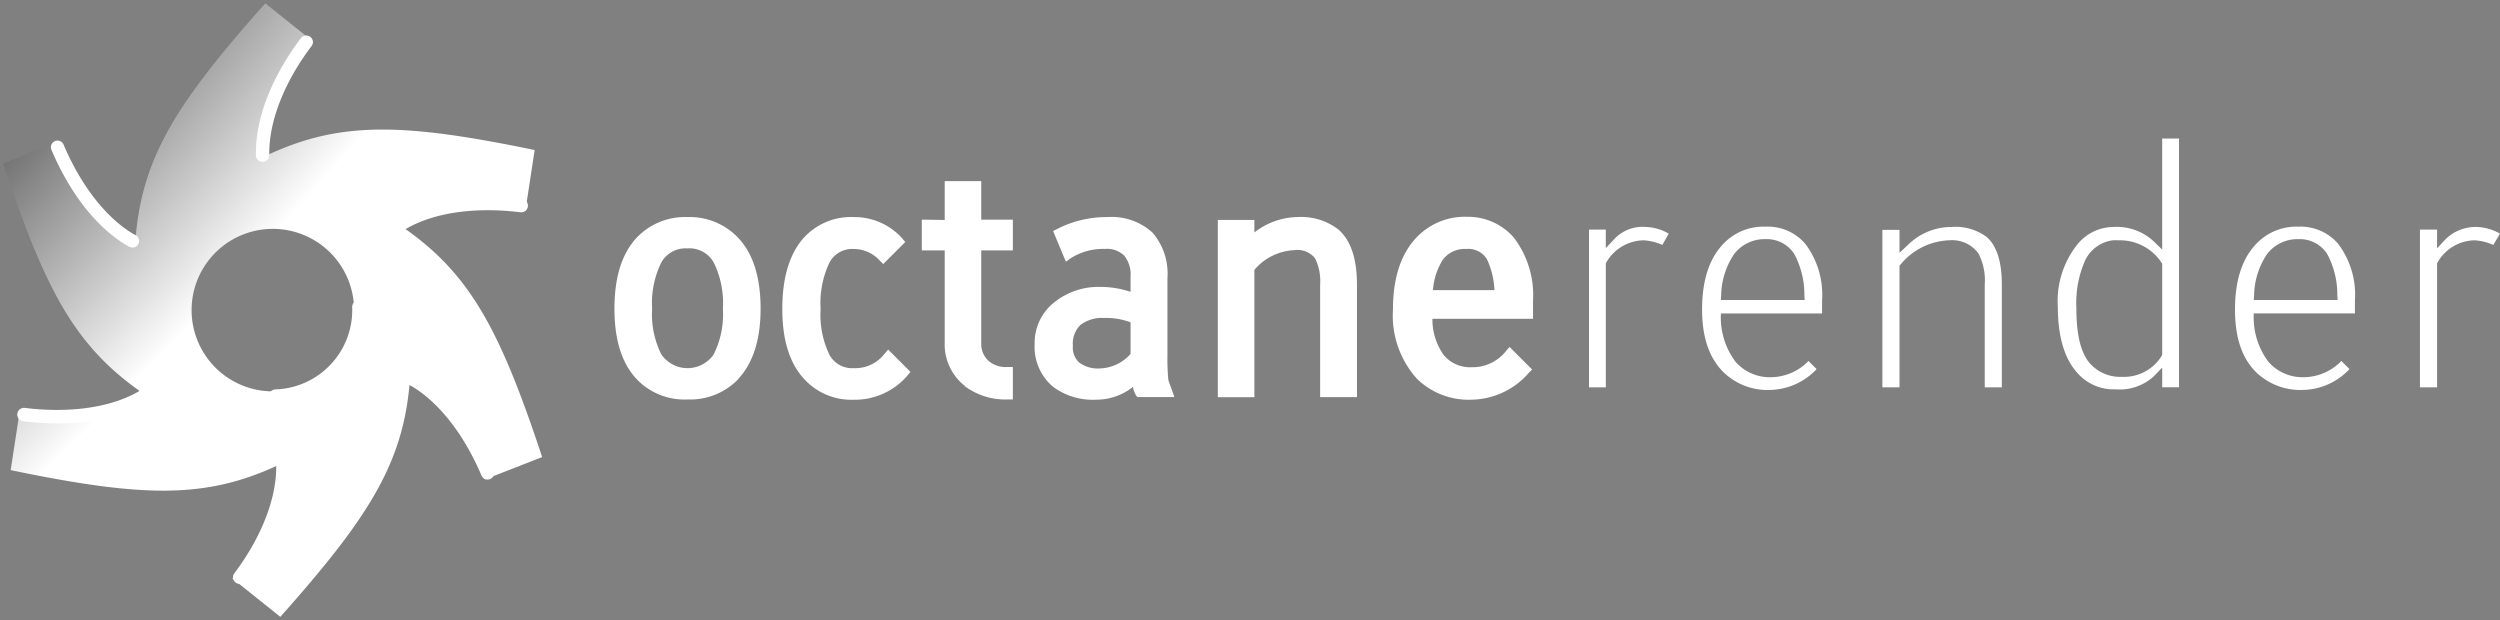 <svg xmlns="http://www.w3.org/2000/svg" width="240" height="59.537" viewBox="0 0 240 59.537">
    <rect x="0" y="0" width="240" height="59.537" fill="#808080" stroke="none"/>
    <defs>
        <style>
            .cls-1{fill:url(#radial-gradient)}.cls-2{fill:url(#linear-gradient)}.cls-3{fill:#fff}
        </style>
        <radialGradient id="radial-gradient" cx="-.387" cy=".13" r=".739" gradientTransform="matrix(.815 .698 2.885 -2.6 -.448 .74)">
            <stop offset="0"/>
            <stop offset="1" stop-color="#fff"/>
        </radialGradient>
        <linearGradient id="linear-gradient" x1="2.667" x2="3.009" y1="9.175" y2="8.715" gradientUnits="objectBoundingBox">
            <stop offset="0" stop-color="#fff"/>
            <stop offset="1" stop-color="#fff" stop-opacity="0"/>
        </linearGradient>
    </defs>
    <g id="octane_logo">
        <g id="g4175">
            <path id="path4347" d="M142.761 57.47c-8.513 9.561-11.761 14.714-12.442 22.436-.039-.02-.072-.035-.111-.056-3.129-1.794-5.631-5.435-7.126-9.157l-5.482 2.142c4.019 12.141 6.885 17.49 13.222 21.934-.041.027-.068.056-.111.083-3.118 1.812-7.525 2.181-11.5 1.614l-.891 5.817c12.549 2.595 18.629 2.813 25.664-.473v.139c.011 3.607-1.893 7.589-4.37 10.744l4.593 3.674c8.5-9.549 11.733-14.7 12.414-22.408.04.02.071.034.111.056 3.129 1.794 5.631 5.435 7.126 9.157l5.484-2.143c-4.02-12.143-6.882-17.517-13.222-21.962.041-.027.067-.056.111-.083 3.118-1.812 7.525-2.153 11.5-1.586l.891-5.845c-12.532-2.591-18.613-2.8-25.636.473v-.139c-.011-3.607 1.894-7.589 4.37-10.744l-4.593-3.674zm.473 21.656a7.8 7.8 0 1 1-7.543 8.045 7.8 7.8 0 0 1 7.543-8.045z" class="cls-1" transform="translate(-117.295 -57.15)"/>
            <path id="path4116" d="M142.371 56.807a.314.314 0 0 0-.167.111c-8.339 9.366-11.662 14.6-12.443 22.129-2.9-1.795-5.278-5.263-6.708-8.824a.316.316 0 0 0-.413-.169l-5.488 2.146a.315.315 0 0 0-.167.39c3.936 11.889 6.863 17.335 12.971 21.767-3.009 1.635-7.211 1.992-11.023 1.448a.315.315 0 0 0-.36.264v.014l-.891 5.818a.315.315 0 0 0 .251.362c12.282 2.539 18.479 2.753 25.386-.334-.1 3.412-1.916 7.2-4.287 10.215a.316.316 0 0 0 .053.443l4.593 3.674a.316.316 0 0 0 .445-.028c8.318-9.342 11.6-14.609 12.387-22.1 2.911 1.792 5.3 5.256 6.736 8.824a.315.315 0 0 0 .39.167l5.484-2.143a.315.315 0 0 0 .195-.39c-3.937-11.891-6.86-17.361-12.971-21.795 3.008-1.632 7.211-1.964 11.023-1.42a.315.315 0 0 0 .334-.278l.891-5.845a.315.315 0 0 0-.223-.362c-12.253-2.534-18.472-2.73-25.358.334.093-3.419 1.883-7.216 4.259-10.243a.316.316 0 0 0-.056-.418l-4.593-3.674a.315.315 0 0 0-.251-.083zm.111.752l4.12 3.312c-2.411 3.153-4.269 7.041-4.258 10.661a.267.267 0 0 0 0 .028v.139a.315.315 0 0 0 .325.306.308.308 0 0 0 .12-.028c6.891-3.21 12.855-3.021 25.135-.5l-.779 5.261c-3.941-.515-8.25-.18-11.385 1.642h-.028a.678.678 0 0 0-.111.083.316.316 0 0 0-.092.437.322.322 0 0 0 .092.092c6.222 4.363 9.041 9.618 13 21.517l-4.927 1.921c-1.524-3.67-3.981-7.216-7.125-9.019v-.028c-.05-.026-.106-.039-.139-.056a.316.316 0 0 0-.446.251c-.669 7.565-3.812 12.643-12.136 22.018l-4.175-3.312c2.423-3.158 4.325-7.057 4.314-10.689v-.139a.315.315 0 0 0-.473-.278c-6.908 3.226-12.846 3.03-25.163.5l.779-5.233c3.951.519 8.272.156 11.413-1.67.081-.051.134-.08.139-.083a.316.316 0 0 0 .092-.437.322.322 0 0 0-.092-.092c-6.22-4.362-9.042-9.593-13-21.489l4.927-1.948c1.524 3.677 3.975 7.24 7.126 9.046.049.026.079.067.111.083a.316.316 0 0 0 .473-.278c.663-7.577 3.828-12.632 12.163-22.018zm.418 20.9a8.118 8.118 0 1 0 8.378 7.849 8.129 8.129 0 0 0-8.378-7.845zm.028.64a7.478 7.478 0 1 1-7.237 7.711 7.474 7.474 0 0 1 7.237-7.71z" class="cls-2" transform="translate(-116.968 -56.805)"/>
            <path id="path4099" d="M148.048 63.9a.63.63 0 0 0-.39.251c-2.434 3.221-4.317 7.19-4.314 11.022v.083a1.19 1.19 0 0 0 0 .139.641.641 0 1 0 1.281-.055.473.473 0 0 1 0-.056V75.2c-.01-3.42 1.711-7.2 4.036-10.271a.631.631 0 0 0-.612-1.03zm-23.827 10.076a.631.631 0 0 0-.5.891c1.575 3.724 4.071 7.358 7.4 9.269h.028l.027.027a.644.644 0 0 0 .112.028l.055.028a.631.631 0 0 0 .5-1.141c-.051-.026-.045-.035-.083-.056h-.028c-.011-.006-.017-.021-.028-.027h-.028c-2.938-1.709-5.3-5.1-6.792-8.629a.631.631 0 0 0-.668-.39zm38.524 5.567a14.856 14.856 0 0 0-5.6 1.782l-.027.028c-.037.023-.052.058-.084.083a.9.9 0 0 0-.167.139.442.442 0 0 0-.111.167.638.638 0 0 0-.028.111c-.005.027-.028.111-.028.111l.028.195.055.139.111.167.2.111.195.055.278-.055.111-.056a.62.62 0 0 0 .083-.083c.011-.006.018-.022.028-.028a.177.177 0 0 0 .028 0c2.951-1.691 7.074-2.033 10.884-1.559a.646.646 0 1 0 .169-1.28 24.712 24.712 0 0 0-6.124-.028zm-9.6 9.77a.632.632 0 0 0-.557.668 7.624 7.624 0 0 1-7.376 7.877.641.641 0 1 0 .053 1.281 8.935 8.935 0 0 0 8.6-9.213.632.632 0 0 0-.643-.619.641.641 0 0 0-.08.006zm5.094 6.9a.631.631 0 0 0-.2 1.2c.051.026.044.035.084.056h.027l.028.027h.028c2.939 1.709 5.3 5.1 6.792 8.629a.636.636 0 1 0 1.17-.5c-1.575-3.724-4.071-7.358-7.4-9.269h-.028c-.017-.009-.014-.021-.028-.028a.638.638 0 0 0-.111-.028l-.056-.028a.631.631 0 0 0-.306-.055zm-25.748 1.614l-.195.055s-.088.04-.112.056a.643.643 0 0 0-.055.083l-.028.028a.548.548 0 0 0-.056.028c-2.949 1.677-7.06 2.029-10.856 1.559a.646.646 0 1 0-.169 1.28c4.017.5 8.4.149 11.719-1.782l.028-.028c.025-.015.033-.04.055-.055s.04-.015.056-.028a.906.906 0 0 0 .139-.139.566.566 0 0 0 .111-.195c.011-.03.055-.11.055-.111v-.139l-.055-.251-.111-.139-.167-.139-.195-.055-.167-.028zm13.333 6.625a.631.631 0 0 0-.529.668.477.477 0 0 1 0 .056v.083c.01 3.42-1.711 7.2-4.036 10.271a.635.635 0 0 0 1 .78c2.434-3.221 4.317-7.19 4.314-11.023v-.028-.055a1.318 1.318 0 0 0 0-.139.631.631 0 0 0-.752-.612z" class="cls-3" transform="translate(-118.776 -60.474)"/>
        </g>
        <g id="g4184" transform="translate(58.987 13.299)">
            <path id="path4186" d="M271.111 92.9v3.73l-1.726-.028h-.473v2.95h2.2v8.824a5.066 5.066 0 0 0 1.921 4.175v.028a6.522 6.522 0 0 0 4.147 1.281h.474v-3.118h-.474a2.53 2.53 0 0 1-1.92-.64 2.229 2.229 0 0 1-.64-1.67v-8.88h3.034V96.6h-3.034v-3.7h-3.507zm50.076 3.423a6.394 6.394 0 0 0-4.927 2.143c-1.433 1.607-2.115 3.876-2.115 6.764a9.055 9.055 0 0 0 2.311 6.652 7.077 7.077 0 0 0 5.205 2 7.421 7.421 0 0 0 5.511-2.561l.334-.334-.334-.334-1.475-1.475-.362-.362-.334.39a4.077 4.077 0 0 1-3.312 1.559 3.284 3.284 0 0 1-2.672-1.169 5.885 5.885 0 0 1-1.085-3.479h9.659v-1.782a9.069 9.069 0 0 0-1.865-6.04 5.836 5.836 0 0 0-4.539-1.969zm-74.765.028a6.4 6.4 0 0 0-4.982 2.088c-1.377 1.552-2.032 3.8-2.032 6.708 0 2.885.653 5.121 2.032 6.653a6.313 6.313 0 0 0 4.982 2.06 6.422 6.422 0 0 0 4.9-1.977v-.027c1.412-1.532 2.115-3.793 2.115-6.709s-.668-5.184-2.088-6.736a6.416 6.416 0 0 0-4.927-2.06zm15.949 0a6.13 6.13 0 0 0-4.9 2.115c-1.311 1.552-1.948 3.806-1.948 6.708 0 2.885.653 5.121 2.032 6.653a6.132 6.132 0 0 0 4.815 2.06 6.649 6.649 0 0 0 5.178-2.338l.278-.334-.306-.306-1.475-1.475-.362-.362-.334.39a3.565 3.565 0 0 1-2.978 1.392 2.465 2.465 0 0 1-2.338-1.308 8.878 8.878 0 0 1-.835-4.37 9.1 9.1 0 0 1 .835-4.426 2.463 2.463 0 0 1 2.338-1.336 3.379 3.379 0 0 1 2.505 1.113l.334.334.334-.334 1.475-1.475.306-.306-.278-.334a6.13 6.13 0 0 0-4.676-2.058zm24.356 0a10.381 10.381 0 0 0-4.816 1.141l-.389.195.167.418.835 2 .223.529.473-.334a5.76 5.76 0 0 1 3.257-.891 2.385 2.385 0 0 1 1.865.64 2.887 2.887 0 0 1 .612 2.032v1.447a9.176 9.176 0 0 0-2.95-.473 6.771 6.771 0 0 0-4.259 1.392 4.963 4.963 0 0 0-2 4.092 5.015 5.015 0 0 0 1.754 4.092 6.382 6.382 0 0 0 4.12 1.253 5.716 5.716 0 0 0 3.563-1.225 2.613 2.613 0 0 0 .278.779l.139.195h3.563l-.223-.64c-.112-.327-.211-.564-.278-.752-.061-.171-.086-.3-.083-.278v-.028a21.049 21.049 0 0 1-.083-2.338v-7.4a6.016 6.016 0 0 0-1.447-4.37 5.844 5.844 0 0 0-4.315-1.475zm18.176 0a6.912 6.912 0 0 0-4.064 1.475v-1.2h-3.507v17.014h3.507v-12.22a5.34 5.34 0 0 1 3.841-1.893 2.141 2.141 0 0 1 2 .807 4.984 4.984 0 0 1 .473 2.505v10.8h3.535v-10.8c0-2.441-.566-4.257-1.81-5.317a5.881 5.881 0 0 0-3.978-1.168zm-58.482 3.006a2.667 2.667 0 0 1 2.505 1.336 8.758 8.758 0 0 1 .891 4.453 8.547 8.547 0 0 1-.891 4.4 3.052 3.052 0 0 1-5.01 0 8.57 8.57 0 0 1-.891-4.4 8.779 8.779 0 0 1 .891-4.453 2.654 2.654 0 0 1 2.506-1.332zm74.765.055a2.1 2.1 0 0 1 1.976.975 7.808 7.808 0 0 1 .724 2.978h-5.9a6.249 6.249 0 0 1 .947-2.923 2.6 2.6 0 0 1 2.254-1.026zm-34.738 6.625a6.656 6.656 0 0 1 2.505.418v3.034a4.09 4.09 0 0 1-2.923 1.391 3.021 3.021 0 0 1-2-.556 1.951 1.951 0 0 1-.613-1.614 2.5 2.5 0 0 1 .724-2 3.384 3.384 0 0 1 2.307-.669z" class="cls-3" transform="translate(-239.407 -88.811)"/>
            <path id="path4188" d="M488.626 84.409V95.07l-.807-.78a5.188 5.188 0 0 0-3.813-1.392 4.5 4.5 0 0 0-3.563 1.726 8.732 8.732 0 0 0-1.837 5.929c0 2.884.648 4.981 1.837 6.318a4.645 4.645 0 0 0 3.73 1.614 4.8 4.8 0 0 0 3.647-1.253l.807-.835v1.893h1.614V84.409zm-38.079 8.462a5.306 5.306 0 0 0-4.2 1.809c-1.238 1.388-1.892 3.414-1.892 6.152 0 2.688.7 4.655 2.032 5.985a6.051 6.051 0 0 0 4.537 1.726 6.292 6.292 0 0 0 4.426-2l-.779-.78a5.068 5.068 0 0 1-3.619 1.559 4.347 4.347 0 0 1-3.4-1.5 7.079 7.079 0 0 1-1.392-4.565v-.055h9.714v-1.261a8.121 8.121 0 0 0-1.614-5.428 4.744 4.744 0 0 0-3.812-1.642zm51.161 0a5.3 5.3 0 0 0-4.2 1.809c-1.239 1.388-1.893 3.414-1.893 6.152 0 2.692.676 4.657 2 5.985a6.12 6.12 0 0 0 4.565 1.726 6.294 6.294 0 0 0 4.426-2l-.78-.78a5.068 5.068 0 0 1-3.619 1.559 4.347 4.347 0 0 1-3.4-1.5 7.08 7.08 0 0 1-1.392-4.565v-.059h9.714v-1.257a8.119 8.119 0 0 0-1.614-5.428 4.744 4.744 0 0 0-3.813-1.642zm-62.628.029a3.715 3.715 0 0 0-3.034 1.141l-.835.891v-1.783H433.6v15.143h1.614V96.378l.083-.139a4.228 4.228 0 0 1 3.535-2.06 5.165 5.165 0 0 1 1.81.445l.612-1.085a4.7 4.7 0 0 0-2.171-.64zm29.31 0a5.92 5.92 0 0 0-4.176 1.726l-.807.752v-2.2h-1.642v15.115h1.642V96.6l.139-.139a6.317 6.317 0 0 1 4.648-2.283 3.123 3.123 0 0 1 2.784 1.253 5.557 5.557 0 0 1 .612 3.006v9.854h1.642v-9.853c0-2.294-.534-3.792-1.475-4.593a5.032 5.032 0 0 0-3.367-.945zm50.465 0a4.112 4.112 0 0 0-3.156 1.313l-.686.741v-1.8h-1.642v15.143h1.642V96.378l.084-.139a4.19 4.19 0 0 1 3.507-2.06 5.165 5.165 0 0 1 1.81.445l.64-1.085a4.821 4.821 0 0 0-2.2-.64zm-68.308 1.169a3.14 3.14 0 0 1 2.756 1.419 8.26 8.26 0 0 1 .974 3.925l.028.5h-8.045l.028-.5a7.3 7.3 0 0 1 1.253-3.925 3.674 3.674 0 0 1 3.006-1.419zm51.161 0a3.139 3.139 0 0 1 2.756 1.419 8.255 8.255 0 0 1 .974 3.925l.028.5h-8.045l.028-.5a7.3 7.3 0 0 1 1.253-3.925 3.674 3.674 0 0 1 3.006-1.419zm-17.787.111a3.4 3.4 0 0 1 .5 0 4.78 4.78 0 0 1 4.12 2.115l.084.139v8.74l-.056.111a4.243 4.243 0 0 1-3.813 2 3.867 3.867 0 0 1-3.2-1.447c-.834-1.113-1.169-2.814-1.169-5.15a10.093 10.093 0 0 1 .835-4.565 3.423 3.423 0 0 1 2.7-1.948z" class="cls-3" transform="translate(-340.042 -84.409)"/>
        </g>
    </g>
</svg>
